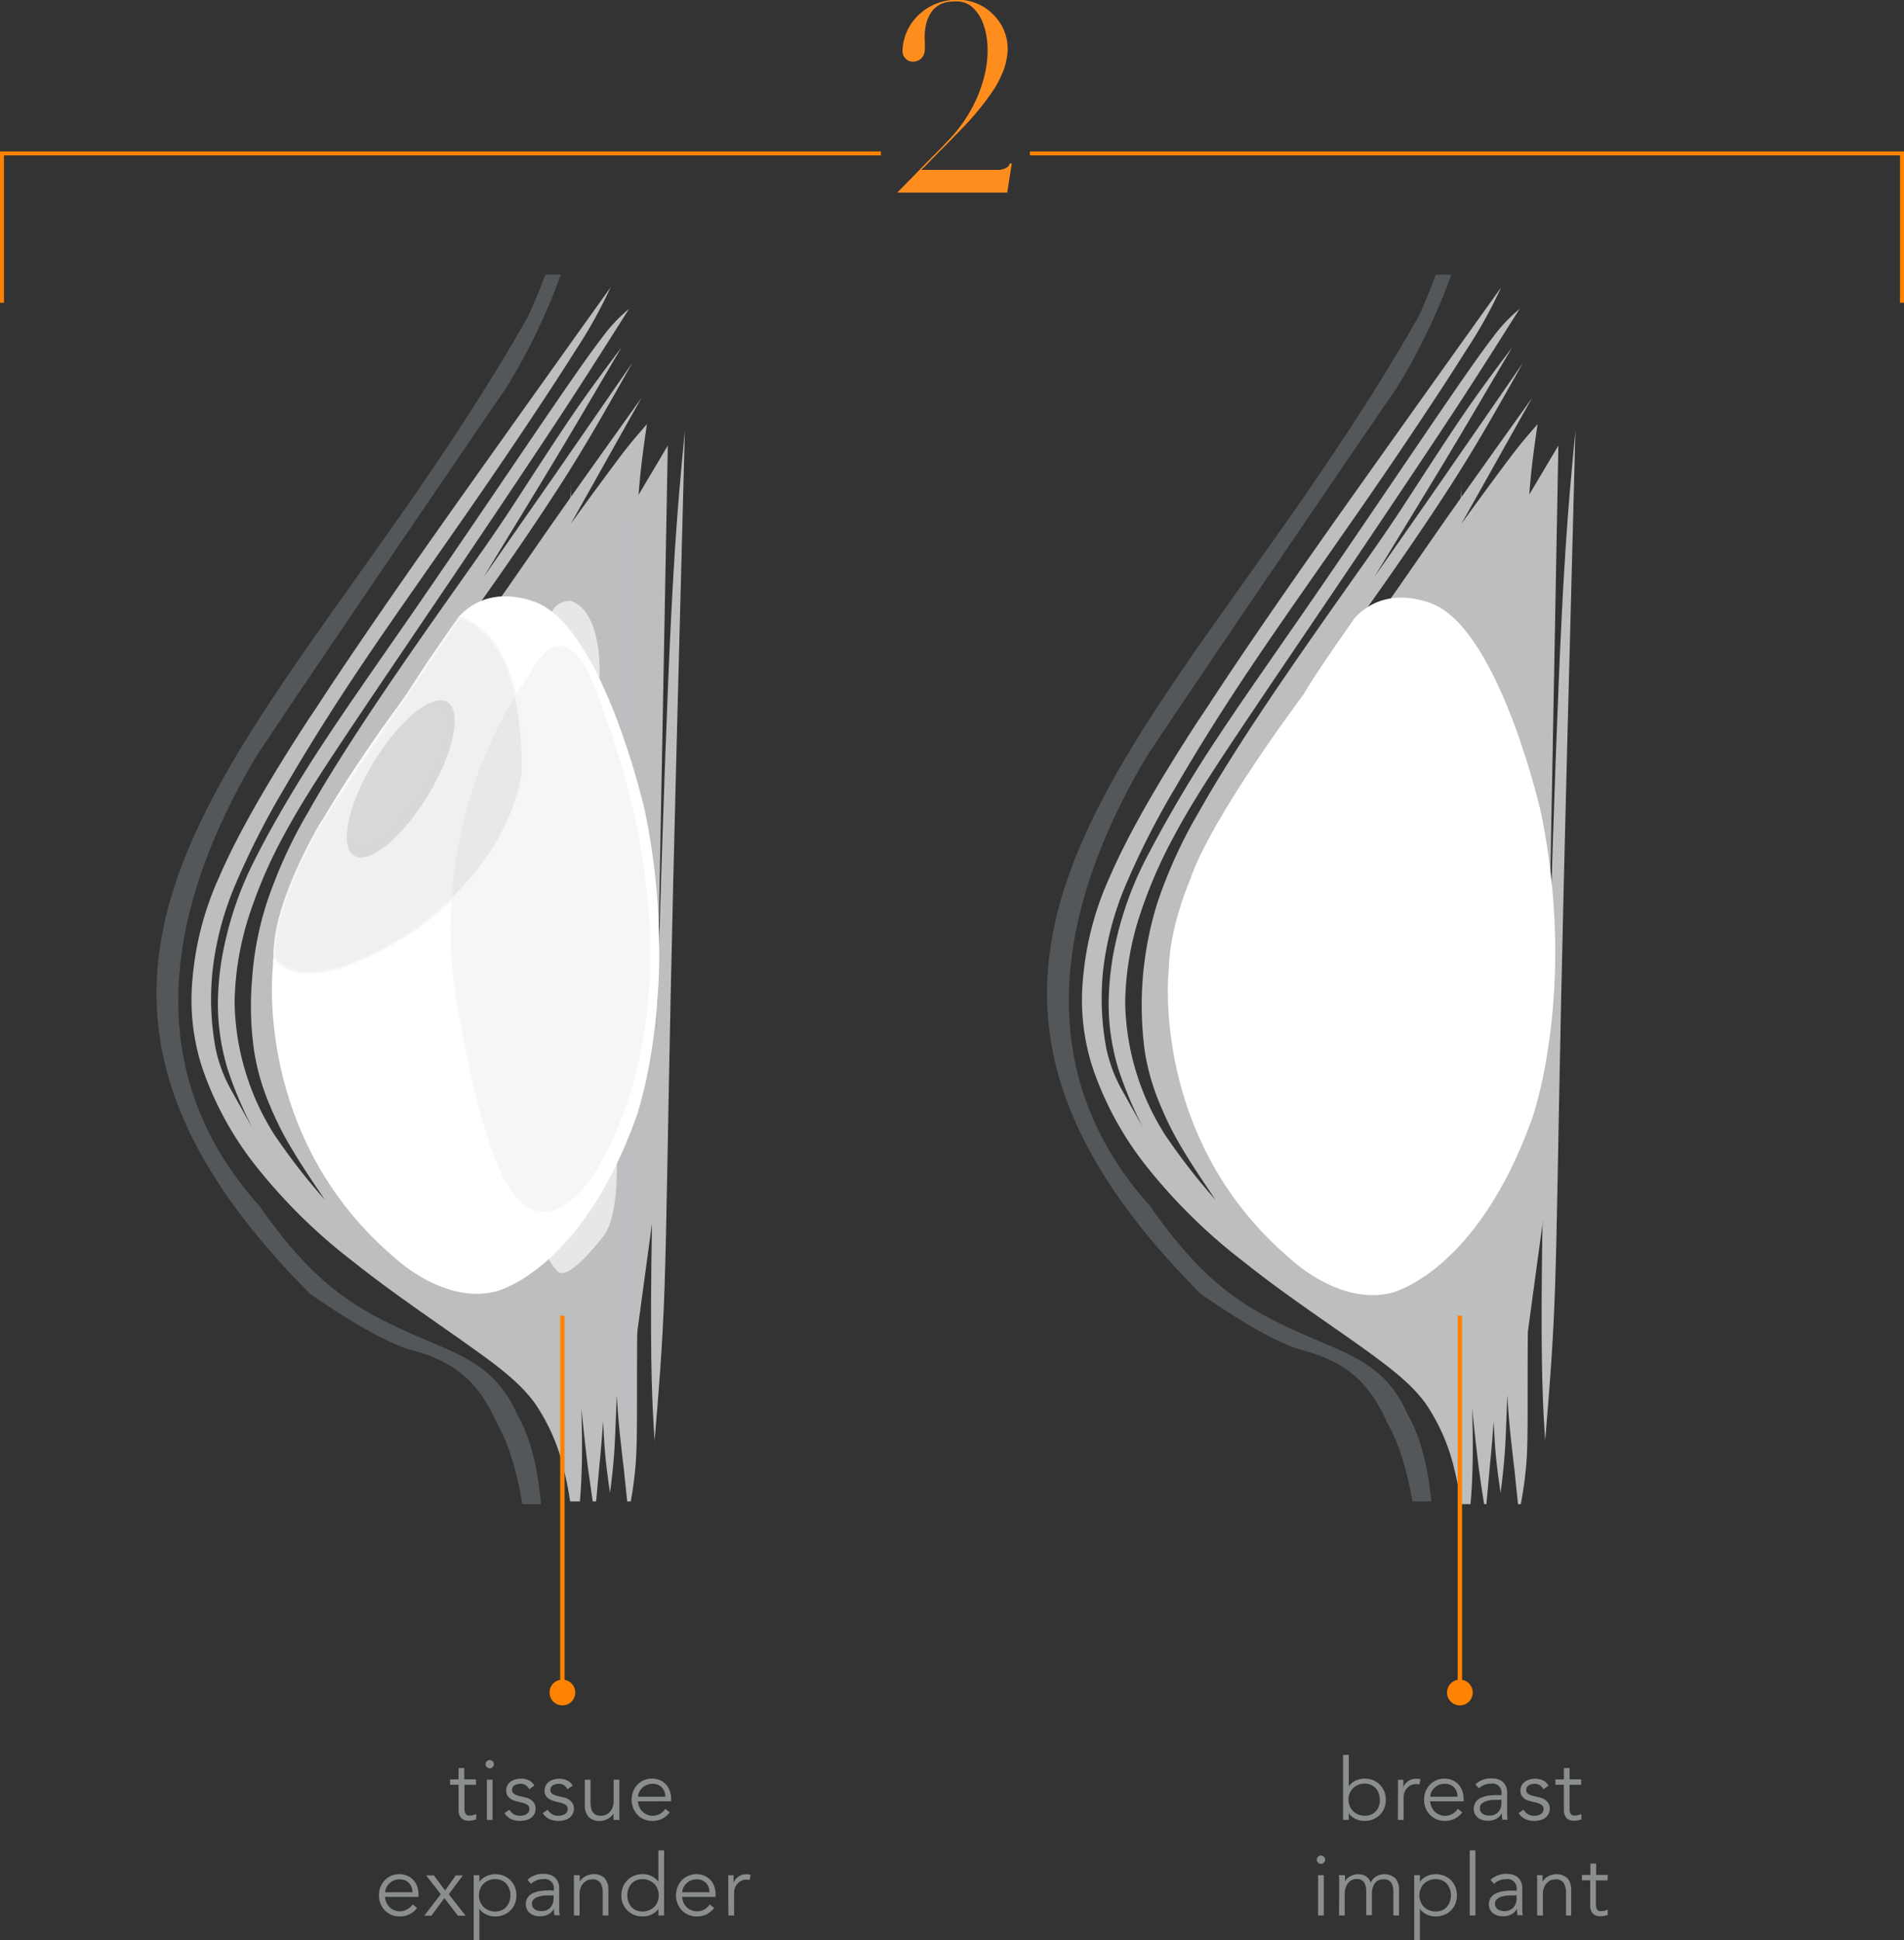 <svg xmlns="http://www.w3.org/2000/svg" xmlns:xlink="http://www.w3.org/1999/xlink" viewBox="0 0 358.73 365.52"><rect x="0" y="0" width="358.73" height="365.52" fill="#333333" stroke="none"/><defs><style>.cls-1,.cls-23{fill:none;}.cls-2{fill:#bcbec0;}.cls-2,.cls-26{fill-rule:evenodd;}.cls-3{fill:#e6e7e8;}.cls-4{fill:#fff;}.cls-5{opacity:0.06;}.cls-6{clip-path:url(#clip-path);}.cls-7{clip-path:url(#clip-path-2);}.cls-8{fill:#696766;}.cls-9{opacity:0.18;}.cls-10{clip-path:url(#clip-path-3);}.cls-11{clip-path:url(#clip-path-4);}.cls-12{opacity:0.75;}.cls-12,.cls-15{isolation:isolate;}.cls-13{clip-path:url(#clip-path-5);}.cls-14{clip-path:url(#clip-path-6);}.cls-15{opacity:0.1;}.cls-16{clip-path:url(#clip-path-7);}.cls-17{clip-path:url(#clip-path-8);}.cls-18{opacity:0.4;}.cls-19{clip-path:url(#clip-path-9);}.cls-20{clip-path:url(#clip-path-10);}.cls-21{fill:#ff8300;}.cls-22{fill:#ff8d1e;}.cls-23{stroke:#ff8300;stroke-width:0.83px;}.cls-24{clip-path:url(#clip-path-11);}.cls-25{fill:#8b8e8f;}.cls-26{fill:#53575a;}</style><clipPath id="clip-path" transform="translate(-21.95 -2187.15)"><rect class="cls-1" x="106.84" y="2308.82" width="37.62" height="106.65"/></clipPath><clipPath id="clip-path-2" transform="translate(-21.95 -2187.15)"><rect class="cls-1" x="106.84" y="2308.82" width="37.63" height="106.65"/></clipPath><clipPath id="clip-path-3" transform="translate(-21.95 -2187.15)"><rect class="cls-1" x="87.29" y="2319.08" width="20.33" height="29.62"/></clipPath><clipPath id="clip-path-4" transform="translate(-21.95 -2187.15)"><rect class="cls-1" x="87.29" y="2319.08" width="20.33" height="29.63"/></clipPath><clipPath id="clip-path-5" transform="translate(-21.95 -2187.15)"><rect class="cls-1" x="88.15" y="2320.67" width="17.67" height="25.4"/></clipPath><clipPath id="clip-path-6" transform="translate(-21.95 -2187.15)"><rect class="cls-1" x="88.15" y="2320.67" width="17.67" height="25.41"/></clipPath><clipPath id="clip-path-7" transform="translate(-21.95 -2187.15)"><rect class="cls-1" x="73.53" y="2303.28" width="47.09" height="67.31"/></clipPath><clipPath id="clip-path-8" transform="translate(-21.95 -2187.15)"><rect class="cls-1" x="73.53" y="2303.28" width="47.09" height="67.31"/></clipPath><clipPath id="clip-path-9" transform="translate(-21.95 -2187.15)"><rect class="cls-1" x="73.53" y="2303.29" width="47.09" height="67.31"/></clipPath><clipPath id="clip-path-10" transform="translate(-21.95 -2187.15)"><rect class="cls-1" x="73.53" y="2303.29" width="47.09" height="67.31"/></clipPath><clipPath id="clip-path-11" transform="translate(-21.95 -2187.15)"><rect class="cls-1" width="400" height="8200"/></clipPath></defs><g id="Layer_2" data-name="Layer 2"><g id="Layer_1-2" data-name="Layer 1"><path class="cls-2" d="M110.72,2440.94c6.11,4.31,9.52,7.13,12.1,10.7a36.64,36.64,0,0,1,5.32,12.18,61.92,61.92,0,0,1,1.23,6.18h1.84c.18-2.08.31-4.52.37-7.32.07-3.11,0-6.65-.08-10.16.39,4,.83,8,1.25,11.32.32,2.3.6,4.28.88,6.16h.63c.22-2.28.42-4.54.61-6.69.31-2.94.51-5.66.71-8.39.13,2.55.27,5.14.51,7.4s.51,4.16.79,6.08c.24-1.9.5-3.77.74-6.86s.36-7.33.54-11.6c.13,2.48.32,4.95.56,7.21s.46,4.24.77,6.75c.18,1.84.41,3.93.63,6.1h.67a67.47,67.47,0,0,0,1-8.19c.24-4.16.15-9.25.19-19.3s.35-25.06.47-40.31-.13-30.82-.34-46.59-.41-31.7-.51-44.27.12-21.76.51-28.57,1.09-11.26,1.72-15.71c-1.47,1.71-3,3.39-5.35,6.53s-5.71,7.69-9,12.25c4.48-7.93,8.88-15.84,13.35-23.76-5,7-10,14-14.3,20.09s-7.9,11.37-12,17.23-8.72,12.26-12.32,16.91-6.12,7.45-8.65,10.3c1.92-3.33,3.84-6.66,6.64-11s6.47-9.59,11.13-16.19,10.11-14.49,14.89-22,8.82-14.76,12.87-21.92l-14.71,21.28c-4.7,6.74-9,12.9-13.31,19.08,4.34-7.13,8.73-14.28,13.07-21.47s8.59-14.52,12.93-21.84c-3.15,4.22-6.31,8.42-9.81,13.59s-7.43,11.31-11,16.77-7,10.21-11.08,16-8.88,12.61-13.74,19.84-9.75,14.84-13.42,21.36a91,91,0,0,0-7.77,17,60.09,60.09,0,0,0-2.82,14.73,59.1,59.1,0,0,0,.43,13.52,43.1,43.1,0,0,0,3,10.19,59.74,59.74,0,0,0,4.3,8.42c1.73,2.92,3.88,6.06,6,9.22a118.84,118.84,0,0,1-9.51-12.26,47.91,47.91,0,0,1-7.5-24.94,55.53,55.53,0,0,1,2.39-15.27,88.54,88.54,0,0,1,6.87-16.17c2.92-5.46,6.41-10.92,12.4-19.89s14.46-21.4,21.74-32.21,13.43-20,18.38-27.55,8.72-13.56,12.53-19.55a29.49,29.49,0,0,0-5.07,5.39c-2.39,3.1-5.91,8.15-12.56,17.92s-16.46,24.3-23.7,34.75-11.85,17-16.59,24.22S73,2343,69.93,2349.17a64.52,64.52,0,0,0-5.44,14.9A53.93,53.93,0,0,0,63,2376.76a42.61,42.61,0,0,0,1.93,12.1,77.33,77.33,0,0,0,4.6,10.81c-1.22-2.16-2.45-4.32-3.67-6.55a27.51,27.51,0,0,1-3.3-8.5A51.61,51.61,0,0,1,62,2370a57.8,57.8,0,0,1,4.21-16,152,152,0,0,1,9.42-18.53c4.06-7,9-14.95,15.19-24.12s13.58-19.54,20.92-30.17,14.52-21.45,18.71-28.12a87.86,87.86,0,0,0,6.54-11.78c-9.1,12.73-18.21,25.5-28.07,39.39-9.37,13.22-19.37,27.53-27.28,39.66l-1.72,2.57c-7.8,12-13.28,21.63-16.6,29.3a58.16,58.16,0,0,0-5.09,19.23A41.34,41.34,0,0,0,60,2388.15a62.09,62.09,0,0,0,10.09,18.57,104.27,104.27,0,0,0,18.38,18.09C95.91,2430.76,104.67,2436.59,110.72,2440.94Z" transform="translate(-21.95 -2187.15)"/><path class="cls-2" d="M256.22,2424.81c7.48,6,16.23,11.78,22.29,16.13s9.52,7.13,12.1,10.7a36.85,36.85,0,0,1,5.32,12.18,64,64,0,0,1,1.3,6.69H299q.32-3.28.41-7.83c.07-3.11,0-6.65-.08-10.16.39,4,.84,8,1.25,11.32.35,2.5.65,4.63,1,6.67H302c.23-2.45.45-4.89.65-7.2.31-2.94.51-5.66.72-8.39.13,2.55.26,5.14.51,7.4s.51,4.16.79,6.08c.24-1.9.49-3.77.74-6.86s.36-7.33.53-11.6c.14,2.48.33,4.95.57,7.21s.45,4.24.76,6.75c.2,2,.45,4.25.68,6.61h.53a70,70,0,0,0,1.12-8.7c.24-4.16.14-9.25.18-19.3s.35-25.06.47-40.31-.13-30.82-.33-46.59-.42-31.7-.51-44.27.12-21.76.51-28.57,1.09-11.26,1.72-15.71c-1.48,1.71-3,3.39-5.36,6.53s-5.71,7.69-9,12.25c4.47-7.93,8.88-15.84,13.35-23.76-5,7-10,14-14.3,20.09s-7.9,11.37-12,17.23-8.72,12.26-12.31,16.91-6.13,7.45-8.65,10.3c1.92-3.33,3.84-6.66,6.63-11s6.47-9.59,11.13-16.19,10.12-14.49,14.9-22,8.82-14.76,12.86-21.92c-5,7.28-10.06,14.56-14.7,21.28s-9,12.9-13.31,19.08c4.34-7.13,8.73-14.28,13.07-21.47s8.59-14.52,12.93-21.84c-3.16,4.22-6.32,8.42-9.82,13.59s-7.43,11.31-11,16.77-7,10.21-11.08,16-8.87,12.61-13.74,19.84-9.74,14.84-13.41,21.36a91.13,91.13,0,0,0-7.78,17,64.68,64.68,0,0,0-2.39,28.25,42.62,42.62,0,0,0,3,10.19,58.69,58.69,0,0,0,4.3,8.42c1.73,2.92,3.88,6.06,6,9.22a118.84,118.84,0,0,1-9.51-12.26,48,48,0,0,1-7.51-24.94,55.91,55.91,0,0,1,2.39-15.27,89.31,89.31,0,0,1,6.88-16.17c2.91-5.46,6.4-10.92,12.39-19.89s14.47-21.4,21.74-32.21,13.43-20,18.39-27.55,8.71-13.56,12.53-19.55a29.09,29.09,0,0,0-5.08,5.39c-2.39,3.1-5.91,8.15-12.56,17.92s-16.46,24.3-23.7,34.75-11.84,17-16.58,24.22a248.43,248.43,0,0,0-12.6,21.53,65,65,0,0,0-5.44,14.9,54.44,54.44,0,0,0-1.47,12.69,41.91,41.91,0,0,0,1.93,12.1,76.12,76.12,0,0,0,4.59,10.81c-1.22-2.16-2.44-4.32-3.66-6.55a27.75,27.75,0,0,1-3.31-8.5,51.27,51.27,0,0,1-.6-14.58,58.12,58.12,0,0,1,4.2-16,152.23,152.23,0,0,1,9.43-18.53c4.05-7,9-14.95,15.19-24.12s13.57-19.54,20.92-30.17,14.52-21.45,18.7-28.12a88.39,88.39,0,0,0,6.55-11.78c-9.11,12.73-18.21,25.5-28.07,39.39-9.37,13.22-19.38,27.53-27.29,39.66l-1.72,2.57c-7.8,12-13.28,21.63-16.6,29.3a58.16,58.16,0,0,0-5.09,19.23,41.35,41.35,0,0,0,1.78,16.72,62,62,0,0,0,10.08,18.57A104.7,104.7,0,0,0,256.22,2424.81Z" transform="translate(-21.95 -2187.15)"/><polygon class="cls-2" points="117.84 267.31 123.13 228.37 125.82 83.94 117.84 97.37 117.84 267.31"/><path class="cls-2" d="M129.5,2278.52v176c-1.17-4.2-2.34-8.4-2.85-22.52s-.44-38.19,0-62.39,1-48.5,1.57-63.7.93-21.3,1.32-27.41" transform="translate(-21.95 -2187.15)"/><path class="cls-2" d="M145.26,2458.84c.73-8.81,1.51-17.62,1.9-29.27s.55-26.18,1.12-53.55,1.64-67.5,2.7-107.71c-.7,7.35-1.42,14.69-2.12,26.5s-1.38,28.14-2.19,52.85-1.78,57.87-2,77.82.19,26.63.63,33.36" transform="translate(-21.95 -2187.15)"/><path class="cls-3" d="M138.15,2406.13s.43,10.92-2.84,14.29c0,0-5.79,7.68-8.11,6.42a9.56,9.56,0,0,1-2-2.79l7.38-14.84Z" transform="translate(-21.95 -2187.15)"/><path class="cls-3" d="M134.9,2315s.83-12.52-5.47-14.69c0,0-2.71,0-3.49,2.16l.47,4.18,7.52,9.49Z" transform="translate(-21.95 -2187.15)"/><path class="cls-4" d="M115.26,2430.48s16.12-3.65,26.61-33c0,0,8.5-24.09,1.59-57.55,0,0-7.36-32.49-19.55-38.87,0,0-9-4.73-15.48,2.22,0,0-7.62,10.75-9.66,14.39,0,0-17.55,23.33-21.42,35,0,0-3.85,8.83-4,16.75,0,0-3.78,32.38,23.46,55.1,0,0,9,8.32,18.48,5.94" transform="translate(-21.95 -2187.15)"/><g class="cls-5"><g class="cls-6"><g class="cls-7"><path class="cls-8" d="M132.61,2410.11s26.43-32.86.37-95.88c0,0-5.12-12.19-11.24,0,0,0-21,26.53-13.14,65.21,0,0,4.22,24.33,9.25,31.26,0,0,5.51,11.05,14.76-.63" transform="translate(-21.95 -2187.15)"/></g></g></g><g class="cls-9"><g class="cls-10"><g class="cls-11"><path class="cls-8" d="M92.33,2330.79c4.85-8,11.07-13.1,13.9-11.38s1.19,9.59-3.66,17.59-11.07,13.08-13.9,11.37-1.19-9.59,3.66-17.58" transform="translate(-21.95 -2187.15)"/></g></g></g><g class="cls-12"><g class="cls-13"><g class="cls-14"><path class="cls-3" d="M93.19,2330.94c4.4-6.89,9.67-11.38,11.77-10s.23,8-4.17,14.9-9.68,11.38-11.78,10-.23-8,4.18-14.9" transform="translate(-21.95 -2187.15)"/></g></g></g><path class="cls-4" d="M109.5,2304.3a2.18,2.18,0,0,1,1.08.3c9.13,5.06,9.71,21.94,9.66,27a15.63,15.63,0,0,1-.34,3.2c-4.48,18.89-22.59,29.11-22.79,29.22-6.91,4.13-12.61,6.23-17,6.23s-6-2.25-6.22-2.65c-.48-9.9,8.69-25.15,8.77-25.28,4.48-6.95,19.89-29.7,24.5-36.49a2.93,2.93,0,0,1,2.32-1.52m0-.38a3.27,3.27,0,0,0-2.62,1.67c-4.91,7.25-20,29.6-24.5,36.5,0,0-9.38,15.46-8.83,25.6,0,0,1.41,2.91,6.58,2.91,3.61,0,9.07-1.42,17.16-6.27,0,0,18.39-10.18,22.95-29.45a15.19,15.19,0,0,0,.37-3.28c0-5.56-.62-22.21-9.87-27.33a2.36,2.36,0,0,0-1.24-.35" transform="translate(-21.95 -2187.15)"/><g class="cls-15"><g class="cls-16"><g class="cls-17"><path class="cls-8" d="M120.57,2333.4s1.51-26-12.13-30.12c0,0-20.71,30.51-26.06,38.8,0,0-9.38,15.45-8.83,25.59,0,0,4.09,8.42,23.74-3.36,0,0,19.31-10.68,23.28-30.91" transform="translate(-21.95 -2187.15)"/></g></g></g><g class="cls-18"><g class="cls-19"><g class="cls-20"><path class="cls-4" d="M108.59,2303.72c12.93,4.22,11.63,29.41,11.61,29.61-3.88,19.81-22.89,30.56-23.09,30.66-6.91,4.14-12.61,6.23-17,6.23s-6-2.24-6.22-2.64c-.48-9.9,8.69-25.15,8.77-25.29,5-7.81,24-35.76,25.91-38.57m-.15-.43s-20.71,30.51-26.07,38.8c0,0-9.37,15.46-8.82,25.6,0,0,1.41,2.91,6.58,2.91,3.61,0,9.07-1.42,17.16-6.27,0,0,19.32-10.69,23.28-30.91,0,0,1.51-26-12.13-30.13" transform="translate(-21.95 -2187.15)"/></g></g></g><polygon class="cls-2" points="285.63 267.31 290.92 228.37 293.61 83.94 285.63 97.37 285.63 267.31"/><path class="cls-2" d="M297.3,2278.52v176c-1.17-4.2-2.34-8.4-2.85-22.52s-.44-38.19,0-62.39,1-48.5,1.57-63.7.91-21.3,1.32-27.41" transform="translate(-21.95 -2187.15)"/><path class="cls-2" d="M313.05,2458.84c.72-8.81,1.5-17.62,1.89-29.27s.55-26.18,1.13-53.55,1.64-67.5,2.7-107.71c-.7,7.35-1.42,14.69-2.12,26.5s-1.39,28.14-2.19,52.85-1.79,57.87-2,77.82.19,26.63.63,33.36" transform="translate(-21.95 -2187.15)"/><path class="cls-4" d="M284.07,2430.72s16.11-3.65,26.6-33c0,0,8.5-24.09,1.6-57.55,0,0-7.36-32.49-19.55-38.87,0,0-9-4.72-15.49,2.22,0,0-7.61,10.76-9.65,14.4,0,0-17.55,23.32-21.42,35,0,0-3.86,8.83-4,16.76,0,0-3.79,32.37,23.46,55.1,0,0,9,8.32,18.48,5.93" transform="translate(-21.95 -2187.15)"/><rect class="cls-1" x="23.03" y="51.73" width="274.18" height="231.13"/><polygon class="cls-21" points="165.96 28.53 0 28.53 0 57.03 0.75 57.03 0.75 29.28 165.96 29.28 165.96 28.53"/><polygon class="cls-21" points="194.04 28.53 194.04 29.28 357.98 29.28 357.98 57.03 358.73 57.03 358.73 28.53 194.04 28.53"/><path class="cls-22" d="M197.05,2217.25l2-2,1.89-2a27.1,27.1,0,0,0,4.19-5.85,25.92,25.92,0,0,0,2.27-5.87,19.8,19.8,0,0,0,.61-5.43,14,14,0,0,0-.83-4.5,7.6,7.6,0,0,0-2-3.06,4.33,4.33,0,0,0-2.95-1.12c-.26,0-.54,0-.83,0l-.83.09a4.7,4.7,0,0,0-2.9,1.6,6.55,6.55,0,0,0-1.24,2.61,10.81,10.81,0,0,0-.25,2.81,20,20,0,0,1,0,2.16,2.17,2.17,0,0,1-2.2,2.07,1.93,1.93,0,0,1-1.44-.6,1.9,1.9,0,0,1-.54-1.47v-.27a9.68,9.68,0,0,1,3.1-6.52,10.2,10.2,0,0,1,3.27-2.07,10.36,10.36,0,0,1,3.84-.72,9.35,9.35,0,0,1,6.89,2.79,9.09,9.09,0,0,1,2.7,6.84,15.32,15.32,0,0,1-.36,2.32,11.69,11.69,0,0,1-.86,2.36,16.47,16.47,0,0,1-1.23,2.34c-.5.78-1.08,1.6-1.74,2.47a53.23,53.23,0,0,1-4.54,5.27q-2.66,2.74-5.85,5.94a23,23,0,0,1-1.71,1.71h14.31A3.61,3.61,0,0,0,211,2219a2.42,2.42,0,0,0,.72-.36,1,1,0,0,0,.36-.4c.06-.14.11-.24.14-.3v0h.36l-.86,5.49H191l3.11-3.17Z" transform="translate(-21.95 -2187.15)"/><line class="cls-23" x1="105.96" y1="318.87" x2="105.96" y2="247.85"/><g class="cls-24"><path class="cls-21" d="M127.91,2508.42a2.42,2.42,0,1,1,2.42-2.41,2.41,2.41,0,0,1-2.42,2.41" transform="translate(-21.95 -2187.15)"/></g><path class="cls-25" d="M111.65,2523.39h-2.19v4.47a2.61,2.61,0,0,0,.08.69.94.94,0,0,0,.23.41.78.78,0,0,0,.35.21,2,2,0,0,0,.44,0,1.87,1.87,0,0,0,.57-.08,2.33,2.33,0,0,0,.54-.21l0,1a3.46,3.46,0,0,1-1.44.27,2.44,2.44,0,0,1-.64-.08,1.42,1.42,0,0,1-.6-.3,1.73,1.73,0,0,1-.46-.62,2.45,2.45,0,0,1-.18-1v-4.78h-1.6v-1h1.6v-2.14h1.07v2.14h2.19Z" transform="translate(-21.95 -2187.15)"/><path class="cls-25" d="M115,2519.5a.69.69,0,0,1-.25.56.76.76,0,0,1-.53.22.8.8,0,0,1-.54-.22.71.71,0,0,1-.24-.56.74.74,0,0,1,.24-.56.85.85,0,0,1,.54-.22.81.81,0,0,1,.53.22A.72.72,0,0,1,115,2519.5Zm-.25,10.5h-1.07v-7.58h1.07Z" transform="translate(-21.95 -2187.15)"/><path class="cls-25" d="M121.66,2524.22a2,2,0,0,0-.65-.75,1.73,1.73,0,0,0-1-.27,2.67,2.67,0,0,0-.56.06,1.65,1.65,0,0,0-.51.2,1.13,1.13,0,0,0-.37.35.94.94,0,0,0-.14.52.86.86,0,0,0,.38.78,3.68,3.68,0,0,0,1.11.42l1.09.26a2.59,2.59,0,0,1,1.32.72,1.86,1.86,0,0,1,.53,1.35,2.19,2.19,0,0,1-.25,1.06,2.13,2.13,0,0,1-.67.73,2.63,2.63,0,0,1-.95.41,4.32,4.32,0,0,1-1.08.13,4,4,0,0,1-1.63-.33,3,3,0,0,1-1.29-1.14l.93-.63a2.44,2.44,0,0,0,.81.82,2.14,2.14,0,0,0,1.18.31,2.94,2.94,0,0,0,.65-.07,1.8,1.8,0,0,0,.57-.23,1.27,1.27,0,0,0,.41-.39,1.1,1.1,0,0,0,.15-.57.88.88,0,0,0-.42-.82,3.68,3.68,0,0,0-1-.4l-1-.24-.52-.16a2.53,2.53,0,0,1-.65-.34,2.23,2.23,0,0,1-.55-.59,1.72,1.72,0,0,1-.22-.9,2,2,0,0,1,.86-1.74,3.07,3.07,0,0,1,.9-.41,4,4,0,0,1,1-.14,3.58,3.58,0,0,1,1.47.31,2.2,2.2,0,0,1,1.06,1Z" transform="translate(-21.95 -2187.15)"/><path class="cls-25" d="M128.87,2524.22a2,2,0,0,0-.65-.75,1.74,1.74,0,0,0-1-.27,2.57,2.57,0,0,0-.55.06,1.65,1.65,0,0,0-.51.2,1.13,1.13,0,0,0-.37.35.94.94,0,0,0-.14.52.86.86,0,0,0,.38.78,3.68,3.68,0,0,0,1.11.42l1.09.26a2.59,2.59,0,0,1,1.32.72,1.86,1.86,0,0,1,.53,1.35,2.08,2.08,0,0,1-.26,1.06,2,2,0,0,1-.66.73,2.63,2.63,0,0,1-.95.41,4.37,4.37,0,0,1-1.08.13,4,4,0,0,1-1.63-.33,3,3,0,0,1-1.29-1.14l.92-.63a2.57,2.57,0,0,0,.82.82,2.14,2.14,0,0,0,1.18.31,2.94,2.94,0,0,0,.65-.07,1.8,1.8,0,0,0,.57-.23,1.27,1.27,0,0,0,.41-.39,1.1,1.1,0,0,0,.15-.57.88.88,0,0,0-.42-.82,3.68,3.68,0,0,0-1-.4l-1-.24-.53-.16a2.64,2.64,0,0,1-.64-.34,2.08,2.08,0,0,1-.55-.59,1.72,1.72,0,0,1-.22-.9,2.08,2.08,0,0,1,.23-1,2.19,2.19,0,0,1,.63-.72,3.07,3.07,0,0,1,.9-.41,4,4,0,0,1,1-.14,3.58,3.58,0,0,1,1.47.31,2.2,2.2,0,0,1,1.06,1Z" transform="translate(-21.95 -2187.15)"/><path class="cls-25" d="M137.54,2530c0-.21,0-.41,0-.61s0-.4,0-.6h0a2.41,2.41,0,0,1-.46.56,3.43,3.43,0,0,1-.61.45,3.74,3.74,0,0,1-.72.29,2.89,2.89,0,0,1-.76.1,2.73,2.73,0,0,1-2.15-.77,3.12,3.12,0,0,1-.7-2.19v-4.81h1.07v4.19a5.29,5.29,0,0,0,.1,1.12,2,2,0,0,0,.33.82,1.48,1.48,0,0,0,.63.5,2.46,2.46,0,0,0,1,.17l.45-.06a2,2,0,0,0,.79-.36,2.61,2.61,0,0,0,.74-.87,3.45,3.45,0,0,0,.32-1.62v-3.89h1.07v5.91c0,.21,0,.47,0,.78s0,.61.06.89Z" transform="translate(-21.95 -2187.15)"/><path class="cls-25" d="M142.14,2526.5a3.18,3.18,0,0,0,.27,1.07,2.75,2.75,0,0,0,1.46,1.44,2.66,2.66,0,0,0,1,.21,2.76,2.76,0,0,0,1.49-.39,3,3,0,0,0,.94-.92l.83.68a4.08,4.08,0,0,1-1.5,1.23,4.15,4.15,0,0,1-1.76.37,4,4,0,0,1-1.56-.3,3.65,3.65,0,0,1-1.24-.83,4.24,4.24,0,0,1-.82-4.44,3.81,3.81,0,0,1,2-2.1,4,4,0,0,1,3.05,0,3.54,3.54,0,0,1,1.14.82,3.42,3.42,0,0,1,.7,1.2,4.19,4.19,0,0,1,.25,1.46v.49Zm5.15-.87a2.43,2.43,0,0,0-.65-1.76,2.39,2.39,0,0,0-1.81-.67,2.53,2.53,0,0,0-1,.2,2.79,2.79,0,0,0-.85.54,2.94,2.94,0,0,0-.58.78,1.94,1.94,0,0,0-.22.91Z" transform="translate(-21.95 -2187.15)"/><path class="cls-25" d="M94.49,2544.5a3.18,3.18,0,0,0,.27,1.07,2.75,2.75,0,0,0,1.46,1.44,2.59,2.59,0,0,0,1,.21,2.7,2.7,0,0,0,1.48-.39,2.89,2.89,0,0,0,1-.92l.83.68a4.08,4.08,0,0,1-1.5,1.23,4.18,4.18,0,0,1-1.76.37,4,4,0,0,1-1.56-.3,3.65,3.65,0,0,1-1.24-.83,4,4,0,0,1-.82-1.26,4.17,4.17,0,0,1-.3-1.59,4.36,4.36,0,0,1,.29-1.59,4,4,0,0,1,.81-1.26,3.7,3.7,0,0,1,1.22-.84,3.77,3.77,0,0,1,1.51-.3,3.73,3.73,0,0,1,1.53.31,3.48,3.48,0,0,1,1.15.82,3.58,3.58,0,0,1,.7,1.2,4.43,4.43,0,0,1,.24,1.46v.49Zm5.15-.87a2.43,2.43,0,0,0-.65-1.76,2.39,2.39,0,0,0-1.81-.67,2.53,2.53,0,0,0-1,.2,2.68,2.68,0,0,0-.85.54,2.74,2.74,0,0,0-.58.78,1.94,1.94,0,0,0-.22.91Z" transform="translate(-21.95 -2187.15)"/><path class="cls-25" d="M105,2544l-2.75-3.53h1.46l2.1,2.83,2-2.83h1.33l-2.64,3.53,3.17,4.05h-1.45l-2.55-3.32-2.44,3.32h-1.36Z" transform="translate(-21.95 -2187.15)"/><path class="cls-25" d="M111.2,2540.42h1.07v1.26h0a2.57,2.57,0,0,1,.61-.66,4,4,0,0,1,2.33-.8,4.26,4.26,0,0,1,1.63.3,3.71,3.71,0,0,1,1.27.84,3.76,3.76,0,0,1,.84,1.26,4.36,4.36,0,0,1,0,3.18,3.87,3.87,0,0,1-.84,1.26,3.68,3.68,0,0,1-1.27.83,4.26,4.26,0,0,1-1.63.3,3.63,3.63,0,0,1-.78-.08,3.26,3.26,0,0,1-.8-.26,3.64,3.64,0,0,1-.75-.45,2.57,2.57,0,0,1-.61-.66h0v5.93H111.2Zm6.92,3.79a3.48,3.48,0,0,0-.2-1.18,2.9,2.9,0,0,0-.58-1,2.64,2.64,0,0,0-.89-.64,2.89,2.89,0,0,0-1.2-.23,3,3,0,0,0-1.21.23,3,3,0,0,0-1,.64,2.86,2.86,0,0,0-.63,1,3.06,3.06,0,0,0-.22,1.18,3.1,3.1,0,0,0,.22,1.18,2.86,2.86,0,0,0,.63,1,3,3,0,0,0,1,.64,3.18,3.18,0,0,0,1.21.23,3.06,3.06,0,0,0,1.2-.23,2.64,2.64,0,0,0,.89-.64,2.9,2.9,0,0,0,.58-1A3.52,3.52,0,0,0,118.12,2544.21Z" transform="translate(-21.95 -2187.15)"/><path class="cls-25" d="M126.29,2543.35v-.19a1.73,1.73,0,0,0-2-2,3.3,3.3,0,0,0-2.31.89l-.65-.76a4.25,4.25,0,0,1,3.21-1.11,3.46,3.46,0,0,1,1.06.17,2.3,2.3,0,0,1,.88.49,2.43,2.43,0,0,1,.6.83,3,3,0,0,1,.23,1.2v3.39c0,.29,0,.6,0,.91a6.46,6.46,0,0,0,.09.79h-1a5,5,0,0,1-.07-.6q0-.33,0-.63h0a2.82,2.82,0,0,1-1.11,1.09,3.39,3.39,0,0,1-1.56.33,3.56,3.56,0,0,1-1-.13,2.82,2.82,0,0,1-.83-.42,2.18,2.18,0,0,1-.58-.7,2,2,0,0,1-.22-1,2.11,2.11,0,0,1,.48-1.46,2.81,2.81,0,0,1,1.19-.78,5.94,5.94,0,0,1,1.54-.32c.55-.05,1-.07,1.5-.07Zm-.55.88c-.27,0-.61,0-1,0a5.51,5.51,0,0,0-1.16.19,2.48,2.48,0,0,0-1,.48,1.09,1.09,0,0,0-.4.89,1.29,1.29,0,0,0,.16.64,1.33,1.33,0,0,0,.41.44,1.87,1.87,0,0,0,.58.24,2.73,2.73,0,0,0,.64.07,2.43,2.43,0,0,0,1-.19,2.14,2.14,0,0,0,.72-.53,2.12,2.12,0,0,0,.43-.78,3.19,3.19,0,0,0,.14-.94v-.55Z" transform="translate(-21.95 -2187.15)"/><path class="cls-25" d="M131.18,2540.42c0,.2,0,.41,0,.61s0,.4,0,.6h0a2.64,2.64,0,0,1,.45-.56,3.07,3.07,0,0,1,.62-.45,3.74,3.74,0,0,1,.72-.29,2.84,2.84,0,0,1,.75-.11,2.79,2.79,0,0,1,2.16.77,3.21,3.21,0,0,1,.69,2.2V2548h-1.06v-4.2a3.56,3.56,0,0,0-.44-1.93,1.78,1.78,0,0,0-1.62-.67l-.46.06a1.87,1.87,0,0,0-.78.36,2.5,2.5,0,0,0-.74.87,3.45,3.45,0,0,0-.32,1.62V2548h-1.07v-5.91q0-.32,0-.78c0-.31,0-.61,0-.89Z" transform="translate(-21.95 -2187.15)"/><path class="cls-25" d="M147.06,2548H146v-1.26h0a2.57,2.57,0,0,1-.61.66,3.64,3.64,0,0,1-.75.45,3.26,3.26,0,0,1-.8.26,3.65,3.65,0,0,1-.79.08,4.25,4.25,0,0,1-1.62-.3,3.68,3.68,0,0,1-1.27-.83,3.87,3.87,0,0,1-.84-1.26,4.36,4.36,0,0,1,0-3.18,3.76,3.76,0,0,1,.84-1.26,3.71,3.71,0,0,1,1.27-.84,4.25,4.25,0,0,1,1.62-.3,3.71,3.71,0,0,1,2.34.8,2.57,2.57,0,0,1,.61.66h0v-5.93h1.07Zm-6.92-3.79a3.52,3.52,0,0,0,.2,1.18,2.9,2.9,0,0,0,.58,1,2.64,2.64,0,0,0,.89.64,3,3,0,0,0,1.19.23,3.18,3.18,0,0,0,1.21-.23,3.09,3.09,0,0,0,1-.64,2.86,2.86,0,0,0,.63-1,3.1,3.1,0,0,0,.22-1.18,3.06,3.06,0,0,0-.22-1.18,2.86,2.86,0,0,0-.63-1,3.09,3.09,0,0,0-1-.64,3,3,0,0,0-1.21-.23,2.87,2.87,0,0,0-1.19.23,2.64,2.64,0,0,0-.89.64,2.9,2.9,0,0,0-.58,1A3.48,3.48,0,0,0,140.14,2544.21Z" transform="translate(-21.95 -2187.15)"/><path class="cls-25" d="M150.46,2544.5a3.18,3.18,0,0,0,.27,1.07,2.75,2.75,0,0,0,1.46,1.44,2.63,2.63,0,0,0,1.05.21,2.76,2.76,0,0,0,1.49-.39,3,3,0,0,0,.94-.92l.83.68a4.08,4.08,0,0,1-1.5,1.23,4.15,4.15,0,0,1-1.76.37,4,4,0,0,1-1.56-.3,3.65,3.65,0,0,1-1.24-.83,4,4,0,0,1-1.12-2.85,4.36,4.36,0,0,1,.29-1.59,4,4,0,0,1,.81-1.26,3.88,3.88,0,0,1,4.27-.83,3.54,3.54,0,0,1,1.14.82,3.42,3.42,0,0,1,.7,1.2,4.43,4.43,0,0,1,.24,1.46v.49Zm5.15-.87a2.43,2.43,0,0,0-.65-1.76,2.39,2.39,0,0,0-1.81-.67,2.53,2.53,0,0,0-1,.2,2.68,2.68,0,0,0-.85.54,2.74,2.74,0,0,0-.58.78,1.94,1.94,0,0,0-.22.91Z" transform="translate(-21.95 -2187.15)"/><path class="cls-25" d="M159.16,2542.78q0-.5,0-1c0-.34,0-.79,0-1.34h1v1.41h0a2.13,2.13,0,0,1,.32-.59,2.54,2.54,0,0,1,1.21-.88,2.74,2.74,0,0,1,.9-.14,3.1,3.1,0,0,1,.79.1l-.21,1a1.94,1.94,0,0,0-.62-.08,2.14,2.14,0,0,0-1,.24,2.24,2.24,0,0,0-.73.6,2.49,2.49,0,0,0-.43.78,2.63,2.63,0,0,0-.13.81V2548h-1.07Z" transform="translate(-21.95 -2187.15)"/><line class="cls-23" x1="275.05" y1="318.87" x2="275.05" y2="247.85"/><g class="cls-24"><path class="cls-21" d="M297,2508.42a2.42,2.42,0,1,1,2.42-2.41,2.41,2.41,0,0,1-2.42,2.41" transform="translate(-21.95 -2187.15)"/></g><path class="cls-25" d="M275,2517.75h1.07v5.93h0a2.76,2.76,0,0,1,.61-.66,3.69,3.69,0,0,1,.75-.46,3.9,3.9,0,0,1,.8-.25,3.75,3.75,0,0,1,.79-.09,4.34,4.34,0,0,1,1.63.3,3.8,3.8,0,0,1,1.27.84,3.89,3.89,0,0,1,.83,1.26,4.36,4.36,0,0,1,0,3.18,4,4,0,0,1-.83,1.26,3.78,3.78,0,0,1-1.27.83,4.34,4.34,0,0,1-1.63.3,3.71,3.71,0,0,1-.79-.08,3.4,3.4,0,0,1-.8-.26,3.64,3.64,0,0,1-.75-.45,2.76,2.76,0,0,1-.61-.66h0V2530H275Zm6.91,8.46a3.25,3.25,0,0,0-.2-1.18,2.72,2.72,0,0,0-.57-1,2.78,2.78,0,0,0-.9-.64,2.84,2.84,0,0,0-1.19-.23,3,3,0,0,0-2.81,1.83,3.06,3.06,0,0,0-.22,1.18,3.1,3.1,0,0,0,.22,1.18,3,3,0,0,0,.64,1,3,3,0,0,0,1,.64,3.19,3.19,0,0,0,1.22.23,3,3,0,0,0,1.19-.23,2.78,2.78,0,0,0,.9-.64,2.72,2.72,0,0,0,.57-1A3.29,3.29,0,0,0,281.93,2526.21Z" transform="translate(-21.95 -2187.15)"/><path class="cls-25" d="M285.35,2524.78c0-.33,0-.67,0-1s0-.79,0-1.34h1v1.41h0a2.54,2.54,0,0,1,.84-1.1,2.53,2.53,0,0,1,.69-.37,2.83,2.83,0,0,1,.9-.14,3.18,3.18,0,0,1,.8.1l-.21,1a1.94,1.94,0,0,0-.62-.08,2.2,2.2,0,0,0-1.78.84,2.31,2.31,0,0,0-.43.78,2.65,2.65,0,0,0-.14.81V2530h-1.07Z" transform="translate(-21.95 -2187.15)"/><path class="cls-25" d="M291.39,2526.5a3.45,3.45,0,0,0,.28,1.07,2.94,2.94,0,0,0,.6.87,2.81,2.81,0,0,0,.86.57,2.59,2.59,0,0,0,1.05.21,2.72,2.72,0,0,0,1.48-.39,2.89,2.89,0,0,0,.95-.92l.83.68a4.25,4.25,0,0,1-1.5,1.23,4.18,4.18,0,0,1-1.76.37,4,4,0,0,1-1.56-.3,3.56,3.56,0,0,1-1.24-.83,4,4,0,0,1-.82-1.26,4.17,4.17,0,0,1-.3-1.59,4.36,4.36,0,0,1,.29-1.59,4,4,0,0,1,.81-1.26,3.74,3.74,0,0,1,2.72-1.14,3.75,3.75,0,0,1,1.54.31,3.48,3.48,0,0,1,1.15.82,3.58,3.58,0,0,1,.7,1.2,4.43,4.43,0,0,1,.24,1.46v.49Zm5.16-.87a2.43,2.43,0,0,0-.65-1.76,2.4,2.4,0,0,0-1.82-.67,2.48,2.48,0,0,0-1,.2,2.68,2.68,0,0,0-.85.54,2.74,2.74,0,0,0-.58.78,1.94,1.94,0,0,0-.22.91Z" transform="translate(-21.95 -2187.15)"/><path class="cls-25" d="M304.84,2525.35v-.19a1.72,1.72,0,0,0-1.94-2,3.32,3.32,0,0,0-2.32.89l-.65-.76a4.27,4.27,0,0,1,3.21-1.11,3.41,3.41,0,0,1,1.06.17,2.3,2.3,0,0,1,.88.49,2.43,2.43,0,0,1,.6.83,3,3,0,0,1,.23,1.2v3.39c0,.29,0,.6,0,.91s.06.58.09.79h-1c0-.18-.05-.38-.07-.6s0-.43,0-.63h0a2.82,2.82,0,0,1-1.11,1.09,3.33,3.33,0,0,1-1.56.33,3.49,3.49,0,0,1-1-.13,3,3,0,0,1-.84-.42,2.31,2.31,0,0,1-.58-.7,2.36,2.36,0,0,1,.26-2.42,2.91,2.91,0,0,1,1.2-.78,5.85,5.85,0,0,1,1.54-.32c.54-.05,1-.07,1.5-.07Zm-.55.88c-.27,0-.61,0-1,0a5.5,5.5,0,0,0-1.17.19,2.44,2.44,0,0,0-.95.48,1.06,1.06,0,0,0-.4.89,1.29,1.29,0,0,0,.15.64,1.26,1.26,0,0,0,.42.44,1.81,1.81,0,0,0,.57.24,2.73,2.73,0,0,0,.64.07,2.4,2.4,0,0,0,1-.19,2,2,0,0,0,.72-.53,2,2,0,0,0,.43-.78,3.19,3.19,0,0,0,.14-.94v-.55Z" transform="translate(-21.95 -2187.15)"/><path class="cls-25" d="M312.73,2524.22a2,2,0,0,0-.65-.75,1.74,1.74,0,0,0-1-.27,2.57,2.57,0,0,0-.55.06,1.81,1.81,0,0,0-.52.2,1.2,1.2,0,0,0-.36.35.94.94,0,0,0-.14.52.87.87,0,0,0,.37.78,3.87,3.87,0,0,0,1.12.42l1.09.26a2.59,2.59,0,0,1,1.32.72,1.86,1.86,0,0,1,.53,1.35,2.08,2.08,0,0,1-.26,1.06,2.11,2.11,0,0,1-.66.73,2.71,2.71,0,0,1-.95.41,4.37,4.37,0,0,1-1.08.13,4,4,0,0,1-1.63-.33,3,3,0,0,1-1.29-1.14l.92-.63a2.57,2.57,0,0,0,.82.82,2.14,2.14,0,0,0,1.18.31,2.79,2.79,0,0,0,.64-.07,1.76,1.76,0,0,0,.58-.23,1.15,1.15,0,0,0,.4-.39,1,1,0,0,0,.16-.57.88.88,0,0,0-.42-.82,3.68,3.68,0,0,0-1-.4l-1-.24-.53-.16a2.9,2.9,0,0,1-.65-.34,2.2,2.2,0,0,1-.54-.59,1.72,1.72,0,0,1-.22-.9,2.08,2.08,0,0,1,.23-1,2.19,2.19,0,0,1,.63-.72,3.07,3.07,0,0,1,.9-.41,4,4,0,0,1,1-.14,3.58,3.58,0,0,1,1.47.31,2.2,2.2,0,0,1,1.06,1Z" transform="translate(-21.95 -2187.15)"/><path class="cls-25" d="M319.86,2523.39h-2.19v4.47a2.61,2.61,0,0,0,.08.69.94.94,0,0,0,.23.41.78.78,0,0,0,.35.21,2,2,0,0,0,.44,0,1.87,1.87,0,0,0,.57-.08,2.25,2.25,0,0,0,.53-.21l.05,1a3.49,3.49,0,0,1-1.44.27,2.44,2.44,0,0,1-.64-.08,1.51,1.51,0,0,1-.61-.3,1.84,1.84,0,0,1-.45-.62,2.45,2.45,0,0,1-.18-1v-4.78H315v-1h1.6v-2.14h1.07v2.14h2.19Z" transform="translate(-21.95 -2187.15)"/><path class="cls-25" d="M271.62,2537.5a.72.72,0,0,1-.25.56.76.76,0,0,1-1.07,0,.71.71,0,0,1-.24-.56.74.74,0,0,1,.24-.56.76.76,0,0,1,1.07,0A.75.75,0,0,1,271.62,2537.5Zm-.25,10.5H270.3v-7.58h1.07Z" transform="translate(-21.95 -2187.15)"/><path class="cls-25" d="M274.27,2542.1c0-.28,0-.56,0-.84l-.06-.84h1.15v1.15h0a2.57,2.57,0,0,1,1.08-1,3.18,3.18,0,0,1,1.37-.34,4.13,4.13,0,0,1,.66.07,2.42,2.42,0,0,1,.67.23,2.68,2.68,0,0,1,.61.48,2.77,2.77,0,0,1,.47.8,2.5,2.5,0,0,1,1-1.15,3.09,3.09,0,0,1,3.62.34,3.16,3.16,0,0,1,.7,2.2V2548h-1.07v-4.42a3.22,3.22,0,0,0-.4-1.77,1.69,1.69,0,0,0-1.51-.61,2,2,0,0,0-1,.23,2,2,0,0,0-.65.62,2.83,2.83,0,0,0-.37.89,4.93,4.93,0,0,0-.11,1v4h-1.07v-4.42a3.22,3.22,0,0,0-.4-1.77,1.68,1.68,0,0,0-1.51-.61l-.45.06a1.62,1.62,0,0,0-.72.36,2.5,2.5,0,0,0-.67.87,3.6,3.6,0,0,0-.3,1.62V2548h-1.07Z" transform="translate(-21.95 -2187.15)"/><path class="cls-25" d="M288.4,2540.42h1.07v1.26h0a2.6,2.6,0,0,1,.62-.66,3.38,3.38,0,0,1,.74-.46,3.9,3.9,0,0,1,.8-.25,3.75,3.75,0,0,1,.79-.09,4.34,4.34,0,0,1,1.63.3,3.8,3.8,0,0,1,1.27.84,3.89,3.89,0,0,1,.83,1.26,4.36,4.36,0,0,1,0,3.18,4,4,0,0,1-.83,1.26,3.78,3.78,0,0,1-1.27.83,4.34,4.34,0,0,1-1.63.3,3.71,3.71,0,0,1-.79-.08,3.4,3.4,0,0,1-.8-.26,3.33,3.33,0,0,1-.74-.45,2.6,2.6,0,0,1-.62-.66h0v5.93H288.4Zm6.92,3.79a3.25,3.25,0,0,0-.21-1.18,2.72,2.72,0,0,0-.57-1,2.78,2.78,0,0,0-.9-.64,2.84,2.84,0,0,0-1.19-.23,3,3,0,0,0-1.22.23,3.12,3.12,0,0,0-1,.64,2.86,2.86,0,0,0-.63,1,2.89,2.89,0,0,0-.23,1.18,2.92,2.92,0,0,0,.23,1.18,2.86,2.86,0,0,0,.63,1,3.12,3.12,0,0,0,1,.64,3.19,3.19,0,0,0,1.22.23,3,3,0,0,0,1.19-.23,2.78,2.78,0,0,0,.9-.64,2.72,2.72,0,0,0,.57-1A3.29,3.29,0,0,0,295.32,2544.21Z" transform="translate(-21.95 -2187.15)"/><path class="cls-25" d="M299.93,2548h-1.07v-12.25h1.07Z" transform="translate(-21.95 -2187.15)"/><path class="cls-25" d="M307.69,2543.35v-.19a1.72,1.72,0,0,0-1.94-2,3.32,3.32,0,0,0-2.32.89l-.65-.76a4.27,4.27,0,0,1,3.21-1.11,3.41,3.41,0,0,1,1.06.17,2.23,2.23,0,0,1,.88.49,2.43,2.43,0,0,1,.6.83,3,3,0,0,1,.23,1.2v3.39c0,.29,0,.6,0,.91s.06.58.09.79h-1c0-.18-.05-.38-.07-.6s0-.43,0-.63h0a2.82,2.82,0,0,1-1.11,1.09,3.33,3.33,0,0,1-1.56.33,3.49,3.49,0,0,1-1-.13,3,3,0,0,1-.84-.42,2.31,2.31,0,0,1-.58-.7,2.36,2.36,0,0,1,.26-2.42,2.91,2.91,0,0,1,1.2-.78,5.85,5.85,0,0,1,1.54-.32c.54-.05,1-.07,1.5-.07Zm-.55.88c-.27,0-.61,0-1,0a5.5,5.5,0,0,0-1.17.19,2.44,2.44,0,0,0-.95.48,1.06,1.06,0,0,0-.4.89,1.29,1.29,0,0,0,.15.64,1.36,1.36,0,0,0,.42.44,1.81,1.81,0,0,0,.57.24,2.73,2.73,0,0,0,.64.07,2.4,2.4,0,0,0,1-.19,2,2,0,0,0,.72-.53,2,2,0,0,0,.43-.78,2.89,2.89,0,0,0,.14-.94v-.55Z" transform="translate(-21.95 -2187.15)"/><path class="cls-25" d="M312.58,2540.42a4.17,4.17,0,0,1,0,.61c0,.2,0,.4,0,.6h0a2.36,2.36,0,0,1,.45-.56,3,3,0,0,1,.61-.45,3.58,3.58,0,0,1,.73-.29,3.16,3.16,0,0,1,2.9.66,3.16,3.16,0,0,1,.7,2.2V2548H317v-4.2a3.56,3.56,0,0,0-.44-1.93,1.78,1.78,0,0,0-1.62-.67l-.45.06a1.9,1.9,0,0,0-.79.36,2.48,2.48,0,0,0-.73.87,3.32,3.32,0,0,0-.33,1.62V2548h-1.07v-5.91c0-.21,0-.47,0-.78s0-.61-.06-.89Z" transform="translate(-21.95 -2187.15)"/><path class="cls-25" d="M324.82,2541.39h-2.19v4.47a2.61,2.61,0,0,0,.08.69.85.85,0,0,0,.23.41.75.75,0,0,0,.34.21,2.14,2.14,0,0,0,.45,0,2,2,0,0,0,.57-.08,2.25,2.25,0,0,0,.53-.21l.05,1a3.49,3.49,0,0,1-1.44.27,2.39,2.39,0,0,1-.64-.08,1.45,1.45,0,0,1-.61-.3,1.84,1.84,0,0,1-.45-.62,2.45,2.45,0,0,1-.18-1v-4.78H320v-1h1.6v-2.14h1.07v2.14h2.19Z" transform="translate(-21.95 -2187.15)"/><path class="cls-26" d="M267.36,2441.52c7.86,2.09,12.48,5.81,15.86,13.48,2.42,4.21,3.86,9.33,4.84,15h3.56c-.62-6.26-1.86-11.86-4.44-16.36-3.38-7.66-8.35-10.34-15.86-13.48-13.52-5.67-21.51-9.79-32.76-25.89-26.75-29.82-12.51-64.36-.73-84.32,2-3.34,39.24-58.07,47.35-69.84a116.61,116.61,0,0,0,10.22-21.23h-2.91c-1.06,2.84-2.17,5.54-3.33,8-43.82,77.31-107.84,117-41,184C248.19,2430.9,260.45,2439.68,267.36,2441.52Z" transform="translate(-21.95 -2187.15)"/><path class="cls-26" d="M115.44,2455c2.49,4.34,3.94,9.63,4.92,15.51h3.53c-.6-6.47-1.84-12.25-4.49-16.87-3.39-7.66-8.35-10.34-15.86-13.48-13.52-5.67-21.51-9.79-32.77-25.89-26.75-29.82-12.5-64.36-.72-84.32,2-3.34,39.24-58.07,47.35-69.84a117.27,117.27,0,0,0,10.22-21.23h-2.91c-1.07,2.84-2.18,5.54-3.34,8-43.82,77.31-107.83,117-41,184,0,0,12.26,8.78,19.18,10.62C107.43,2443.61,112.05,2447.33,115.44,2455Z" transform="translate(-21.95 -2187.15)"/></g></g></svg>